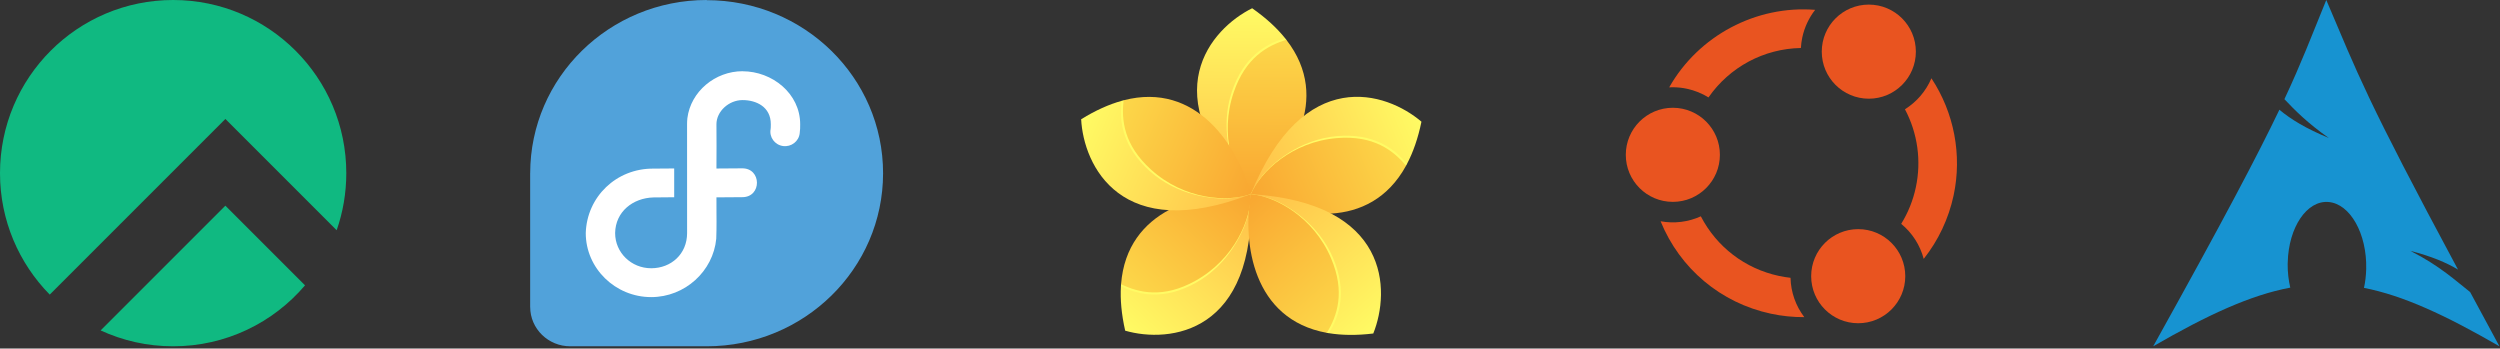 <svg width="911" height="127" viewBox="0 0 911 127" fill="none" xmlns="http://www.w3.org/2000/svg">
<rect x="0" y="0" width="911" height="127" fill="#333333" stroke="none"/>
<g clip-path="url(#clip0_13_583)">
<path fill-rule="evenodd" clip-rule="evenodd" d="M122.679 83.902C124.954 77.387 126.19 70.386 126.19 63.095C126.19 28.249 97.941 0 63.095 0C28.249 0 0 28.249 0 63.095C0 80.337 6.916 95.964 18.126 107.352L82.127 43.35L97.929 59.152L122.679 83.902ZM111.154 103.979L82.127 74.953L36.672 120.408C44.71 124.119 53.661 126.19 63.095 126.19C82.344 126.19 99.581 117.57 111.154 103.979Z" fill="#10B981"/>
</g>
<g clip-path="url(#clip1_13_583)">
<path d="M257.525 0C222.015 0 193.265 28.223 193.202 63.067H193.19V111.887H193.202C193.218 119.789 199.754 126.19 207.813 126.19H257.531C293.047 126.167 321.792 97.948 321.792 63.123C321.792 28.279 293.009 0.057 257.468 0.057L257.525 0Z" fill="#51A2DA"/>
<path d="M270.598 25.95C260.566 25.95 251.704 33.356 250.478 43.073C250.395 43.887 250.372 44.473 250.367 45.211L250.379 84.941C250.379 92.563 244.562 97.75 237.294 97.75C230.016 97.75 224.153 92.046 224.153 84.929C224.272 77.116 230.648 72.161 238.086 71.945H238.125L245.676 71.877V61.387L238.125 61.443C224.589 61.323 213.844 71.719 213.452 84.935C213.452 97.787 224.218 108.265 237.29 108.265C249.621 108.265 259.883 98.817 261.003 86.996C261.165 82.972 261.086 77.661 261.086 77.661C261.109 75.475 261.051 76.26 261.074 71.918L270.44 71.85C277.687 71.9 277.606 61.194 270.357 61.341L261.072 61.409C261.072 56.019 261.159 50.663 261.072 45.265C261.079 40.597 265.587 36.471 270.589 36.471C275.592 36.471 280.885 38.921 280.885 45.265C280.885 46.172 280.866 46.699 280.815 47.035C280.256 49.977 282.306 52.789 285.325 53.214C288.345 53.633 291.118 51.495 291.417 48.518C291.59 47.342 291.584 46.304 291.584 45.266C291.584 34.079 281.389 25.969 270.591 25.969L270.598 25.95Z" fill="white"/>
</g>
<g clip-path="url(#clip2_13_583)">
<path d="M456.288 3.005C441.243 10.457 420.075 34.434 455.765 70.722C456.672 64.472 458.103 57.199 459.679 49.987C463.632 31.895 468.498 14.183 468.302 13.94C465.317 10.226 461.37 6.559 456.288 3.005Z" fill="url(#paint0_linear_13_583)"/>
<path fill-rule="evenodd" clip-rule="evenodd" d="M468.303 13.946C468.455 14.135 468.751 14.514 468.751 14.514C468.751 14.514 460.374 58.427 455.767 70.725C454.59 69.273 452.851 67.279 451.141 63.929C448.735 59.219 444.47 46.593 448.886 33.404C453.096 20.831 461.232 15.88 468.303 13.946Z" fill="#FFFB64"/>
<path fill-rule="evenodd" clip-rule="evenodd" d="M468.751 14.515C485.617 36.236 469.918 59.417 455.766 70.725C449.636 64.146 444.229 49.324 449.558 33.656C453.828 21.101 461.745 16.613 468.751 14.515Z" fill="url(#paint1_linear_13_583)"/>
<path d="M517.978 44.349C505.232 33.453 474.949 23.481 455.786 70.75C461.864 69.104 469.085 67.535 476.307 66.123C494.424 62.58 512.553 60.029 512.699 59.752C514.923 55.529 516.726 50.439 517.978 44.349Z" fill="url(#paint2_linear_13_583)"/>
<path fill-rule="evenodd" clip-rule="evenodd" d="M512.706 59.75C512.593 59.965 512.363 60.388 512.363 60.388C512.363 60.388 468.863 70.109 455.79 70.749C456.656 69.089 457.797 66.696 460.189 63.791C463.554 59.705 473.433 50.764 487.246 49.594C500.415 48.479 508.15 54.006 512.706 59.75Z" fill="#FFFB64"/>
<path fill-rule="evenodd" clip-rule="evenodd" d="M512.364 60.389C499.122 84.547 471.716 79.293 455.79 70.75C459.399 62.492 470.838 51.627 487.282 50.313C500.458 49.261 507.684 54.77 512.364 60.389Z" fill="url(#paint3_linear_13_583)"/>
<path d="M410.014 120.499C426.124 125.145 457.833 121.696 455.791 70.727C450.931 74.741 445 79.157 439.001 83.431C423.954 94.153 408.487 103.977 408.468 104.289C408.184 109.054 408.642 114.435 410.014 120.499Z" fill="url(#paint4_linear_13_583)"/>
<path fill-rule="evenodd" clip-rule="evenodd" d="M408.469 104.29C408.483 104.048 408.518 103.567 408.518 103.567C408.518 103.567 444.144 76.72 455.791 70.728C455.687 72.598 455.635 75.249 454.653 78.884C453.273 83.995 447.961 96.223 435.857 103.003C424.319 109.467 414.99 107.635 408.469 104.29Z" fill="#FFFB64"/>
<path fill-rule="evenodd" clip-rule="evenodd" d="M408.518 103.567C410.617 76.094 437.755 69.539 455.791 70.728C455.91 79.74 449.969 94.364 435.529 102.363C423.958 108.772 415.101 106.746 408.518 103.567Z" fill="url(#paint5_linear_13_583)"/>
<path d="M500.424 121.528C506.689 105.925 506.535 73.92 455.796 70.728C459.275 75.99 463.042 82.364 466.662 88.79C475.742 104.91 483.888 121.356 484.196 121.407C488.891 122.18 494.272 122.275 500.424 121.528Z" fill="url(#paint6_linear_13_583)"/>
<path fill-rule="evenodd" clip-rule="evenodd" d="M484.196 121.406C483.957 121.366 483.484 121.282 483.484 121.282C483.484 121.282 460.537 82.968 455.796 70.727C457.639 71.023 460.262 71.347 463.764 72.7C468.689 74.602 480.264 81.159 485.74 93.936C490.96 106.116 488.183 115.24 484.196 121.406Z" fill="#FFFB64"/>
<path fill-rule="evenodd" clip-rule="evenodd" d="M483.484 121.282C456.465 116.367 452.761 88.607 455.796 70.727C464.742 71.533 478.629 78.964 485.071 94.198C490.234 106.405 487.314 115.037 483.484 121.282Z" fill="url(#paint7_linear_13_583)"/>
<path d="M393.973 43.456C394.843 60.231 408.43 89.174 455.817 70.734C450.449 67.427 444.352 63.234 438.367 58.932C423.355 48.14 409.052 36.658 408.751 36.742C404.166 38.016 399.242 40.192 393.973 43.456Z" fill="url(#paint8_linear_13_583)"/>
<path fill-rule="evenodd" clip-rule="evenodd" d="M408.748 36.731C408.981 36.666 409.445 36.543 409.445 36.543C409.445 36.543 446.371 61.626 455.817 70.728C454.02 71.235 451.503 72.044 447.756 72.291C442.487 72.638 429.226 71.561 418.888 62.281C409.033 53.435 407.719 43.997 408.748 36.731Z" fill="#FFFB64"/>
<path fill-rule="evenodd" clip-rule="evenodd" d="M409.445 36.541C436.033 29.634 451.06 53.242 455.818 70.727C447.36 73.758 431.634 72.862 419.385 61.761C409.57 52.866 408.593 43.812 409.445 36.541Z" fill="url(#paint9_linear_13_583)"/>
</g>
<path d="M609.585 73.561C619.054 73.561 626.73 65.885 626.73 56.416C626.73 46.947 619.054 39.271 609.585 39.271C600.116 39.271 592.439 46.947 592.439 56.416C592.439 65.885 600.116 73.561 609.585 73.561Z" fill="#E95420"/>
<path d="M680.995 35.966C690.464 35.966 698.14 28.29 698.14 18.82C698.14 9.351 690.464 1.675 680.995 1.675C671.526 1.675 663.85 9.351 663.85 18.82C663.85 28.29 671.526 35.966 680.995 35.966Z" fill="#E95420"/>
<path d="M648.256 100.55C635.902 97.903 625.583 90.015 619.781 78.829C615.211 80.908 610.067 81.541 605.119 80.628C612.14 97.871 627.03 110.394 645.309 114.312C649.319 115.173 653.406 115.59 657.487 115.564C654.338 111.424 652.585 106.43 652.467 101.228C651.053 101.072 649.644 100.844 648.262 100.544L648.256 100.55Z" fill="#E95420"/>
<path d="M677.135 117.787C686.605 117.787 694.281 110.111 694.281 100.642C694.281 91.173 686.605 83.497 677.135 83.497C667.666 83.497 659.99 91.173 659.99 100.642C659.99 110.111 667.666 117.787 677.135 117.787Z" fill="#E95420"/>
<path d="M700.995 94.344C706.328 87.622 710.083 79.676 711.889 71.233C715.044 56.507 712.097 41.056 703.805 28.527C701.83 33.181 698.479 37.112 694.163 39.818C698.792 48.541 700.2 58.606 698.127 68.287C697.11 73.026 695.317 77.492 692.794 81.573C696.83 84.884 699.678 89.337 701.002 94.35L700.995 94.344Z" fill="#E95420"/>
<path d="M608.261 31.826C608.698 31.8 609.135 31.794 609.565 31.794C611.299 31.794 613.027 31.976 614.741 32.348C617.538 32.947 620.165 34.004 622.571 35.503C630.289 24.401 642.747 17.738 656.242 17.491C656.314 16.194 656.49 14.903 656.757 13.632C657.546 9.961 659.149 6.526 661.444 3.586C639.879 1.878 618.927 13.006 608.255 31.833L608.261 31.826Z" fill="#E95420"/>
<path fill-rule="evenodd" clip-rule="evenodd" d="M847.697 0C842.08 13.77 838.693 22.778 832.439 36.139C836.273 40.203 840.979 44.936 848.622 50.281C840.405 46.9 834.801 43.506 830.612 39.983C822.609 56.683 810.07 80.471 784.626 126.19C804.624 114.644 820.127 107.526 834.575 104.81C833.954 102.142 833.602 99.256 833.626 96.244L833.649 95.603C833.967 82.791 840.632 72.938 848.527 73.607C856.423 74.276 862.56 85.211 862.243 98.024C862.183 100.435 861.911 102.754 861.436 104.905C875.727 107.701 891.064 114.801 910.792 126.19C906.902 119.028 903.43 112.572 900.114 106.424C894.891 102.376 889.443 97.107 878.331 91.403C885.969 93.388 891.438 95.678 895.7 98.237C861.988 35.47 859.258 27.13 847.697 0Z" fill="#1793D1"/>
<defs>
<linearGradient id="paint0_linear_13_583" x1="456.369" y1="3.005" x2="455.947" y2="70.723" gradientUnits="userSpaceOnUse">
<stop stop-color="#FFFB64"/>
<stop offset="1" stop-color="#FFBF48"/>
</linearGradient>
<linearGradient id="paint1_linear_13_583" x1="456.37" y1="3.014" x2="455.948" y2="70.726" gradientUnits="userSpaceOnUse">
<stop stop-color="#FDE14E"/>
<stop offset="1" stop-color="#F9A731"/>
</linearGradient>
<linearGradient id="paint2_linear_13_583" x1="518.009" y1="44.423" x2="455.724" y2="70.603" gradientUnits="userSpaceOnUse">
<stop stop-color="#FFFB64"/>
<stop offset="1" stop-color="#FFBF48"/>
</linearGradient>
<linearGradient id="paint3_linear_13_583" x1="518.018" y1="44.42" x2="455.728" y2="70.603" gradientUnits="userSpaceOnUse">
<stop stop-color="#FDE14E"/>
<stop offset="1" stop-color="#F9A731"/>
</linearGradient>
<linearGradient id="paint4_linear_13_583" x1="409.955" y1="120.444" x2="455.895" y2="70.823" gradientUnits="userSpaceOnUse">
<stop stop-color="#FFFB64"/>
<stop offset="1" stop-color="#FFBF48"/>
</linearGradient>
<linearGradient id="paint5_linear_13_583" x1="409.955" y1="120.444" x2="455.895" y2="70.824" gradientUnits="userSpaceOnUse">
<stop stop-color="#FDE14E"/>
<stop offset="1" stop-color="#F9A731"/>
</linearGradient>
<linearGradient id="paint6_linear_13_583" x1="500.364" y1="121.581" x2="455.558" y2="70.938" gradientUnits="userSpaceOnUse">
<stop stop-color="#FFFB64"/>
<stop offset="1" stop-color="#FFBF48"/>
</linearGradient>
<linearGradient id="paint7_linear_13_583" x1="500.363" y1="121.579" x2="455.558" y2="70.938" gradientUnits="userSpaceOnUse">
<stop stop-color="#FDE14E"/>
<stop offset="1" stop-color="#F9A731"/>
</linearGradient>
<linearGradient id="paint8_linear_13_583" x1="394.005" y1="43.382" x2="455.912" y2="70.517" gradientUnits="userSpaceOnUse">
<stop stop-color="#FFFB64"/>
<stop offset="1" stop-color="#FFBF48"/>
</linearGradient>
<linearGradient id="paint9_linear_13_583" x1="394" y1="43.369" x2="455.915" y2="70.506" gradientUnits="userSpaceOnUse">
<stop stop-color="#FDE14E"/>
<stop offset="1" stop-color="#F9A731"/>
</linearGradient>
<clipPath id="clip0_13_583">
<rect width="126.19" height="126.19" fill="white"/>
</clipPath>
<clipPath id="clip1_13_583">
<rect width="128.602" height="126.19" fill="white" transform="translate(193.19)"/>
</clipPath>
<clipPath id="clip2_13_583">
<rect width="124" height="119" fill="white" transform="translate(394 3)"/>
</clipPath>
</defs>
</svg>
